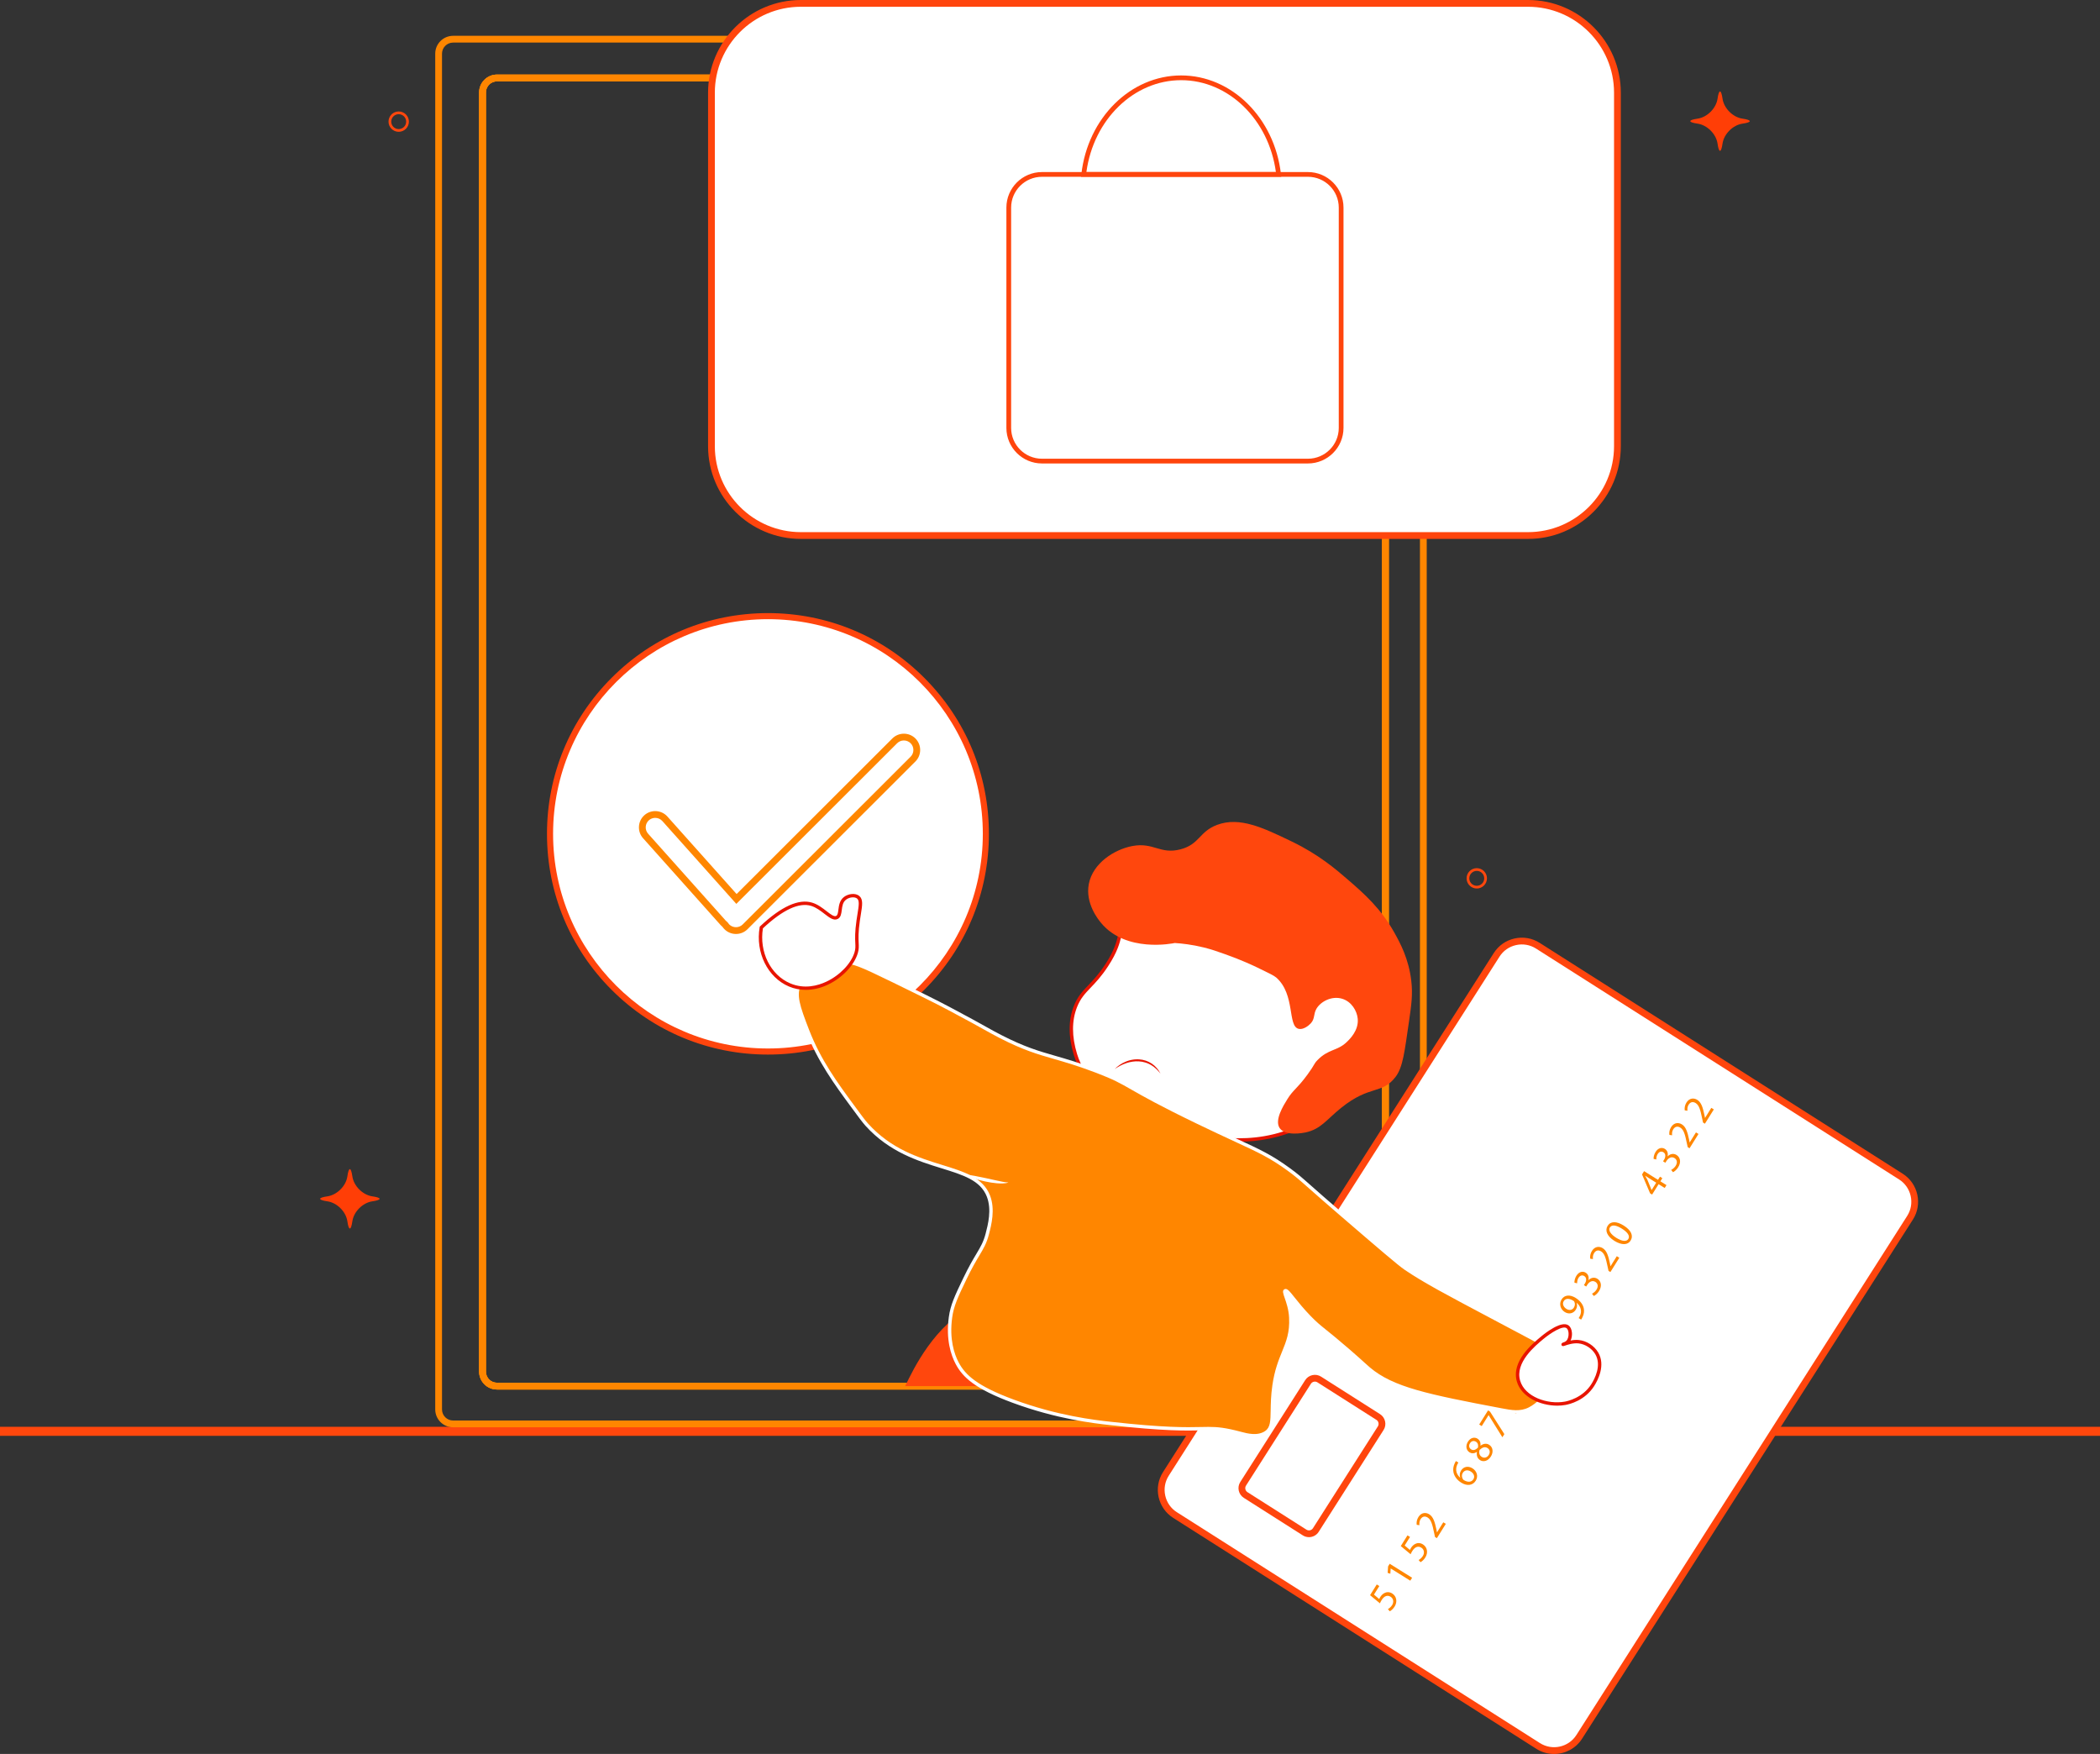 <svg width="540" height="451" viewBox="0 0 540 451" fill="none" xmlns="http://www.w3.org/2000/svg">
<rect x="0" y="0" width="540" height="451" fill="#333333" stroke="none"/>
<g clip-path="url(#clip0_740_2102)">
<path d="M540 366.875H0V369.197H540V366.875Z" fill="#FF470D"/>
<path d="M362.276 366.999H116.513C113.978 366.999 111.917 364.939 111.917 362.407V13.801C111.917 11.269 113.978 9.209 116.513 9.209H362.276C364.81 9.209 366.872 11.269 366.872 13.801V362.407C366.872 364.939 364.81 366.999 362.276 366.999V366.999ZM116.513 10.949C114.939 10.949 113.658 12.229 113.658 13.801V362.407C113.658 363.98 114.939 365.259 116.513 365.259H362.276C363.85 365.259 365.131 363.98 365.131 362.407V13.801C365.131 12.229 363.85 10.949 362.276 10.949H116.513ZM352.516 357.287H127.803C125.269 357.287 123.207 355.227 123.207 352.696V23.768C123.207 21.236 125.269 19.177 127.803 19.177H352.516C355.051 19.177 357.113 21.236 357.113 23.768V352.696C357.113 355.227 355.051 357.287 352.516 357.287ZM127.803 20.916C126.229 20.916 124.948 22.196 124.948 23.768V352.696C124.948 354.268 126.229 355.547 127.803 355.547H352.516C354.09 355.547 355.371 354.268 355.371 352.696V23.768C355.371 22.196 354.09 20.916 352.516 20.916H127.803Z" fill="#FF8600"/>
<path d="M352.516 357.287H127.803C125.268 357.287 123.207 355.228 123.207 352.696V23.768C123.207 21.236 125.268 19.177 127.803 19.177H352.516C355.051 19.177 357.113 21.236 357.113 23.768V352.696C357.113 355.228 355.051 357.287 352.516 357.287ZM127.803 20.916C126.229 20.916 124.948 22.196 124.948 23.768V352.696C124.948 354.268 126.229 355.547 127.803 355.547H352.516C354.09 355.547 355.371 354.268 355.371 352.696V23.768C355.371 22.196 354.09 20.916 352.516 20.916H127.803Z" fill="#FF8600"/>
<path d="M352.516 357.287H127.803C125.268 357.287 123.207 355.228 123.207 352.696V23.768C123.207 21.236 125.268 19.177 127.803 19.177H352.516C355.051 19.177 357.113 21.236 357.113 23.768V352.696C357.113 355.228 355.051 357.287 352.516 357.287ZM127.803 20.916C126.229 20.916 124.948 22.196 124.948 23.768V352.696C124.948 354.268 126.229 355.547 127.803 355.547H352.516C354.09 355.547 355.371 354.268 355.371 352.696V23.768C355.371 22.196 354.09 20.916 352.516 20.916H127.803Z" fill="#FF8600"/>
<path d="M392.92 0.87H205.934C193.238 0.87 182.945 11.151 182.945 23.834V114.734C182.945 127.417 193.238 137.698 205.934 137.698H392.92C405.616 137.698 415.909 127.417 415.909 114.734V23.834C415.909 11.151 405.616 0.87 392.92 0.87Z" fill="white"/>
<path d="M392.92 138.568H205.935C192.778 138.568 182.075 127.876 182.075 114.734V23.834C182.075 10.692 192.778 0 205.935 0H392.92C406.076 0 416.78 10.692 416.78 23.834V114.734C416.78 127.876 406.076 138.568 392.92 138.568ZM205.935 1.74C193.739 1.74 183.816 11.651 183.816 23.834V114.734C183.816 126.917 193.739 136.828 205.935 136.828H392.92C405.116 136.828 415.038 126.917 415.038 114.734V23.834C415.038 11.651 405.116 1.74 392.92 1.74H205.935Z" fill="#FF450D"/>
<path d="M336.326 119.17H267.933C262.89 119.17 258.787 115.071 258.787 110.034V53.378C258.787 48.34 262.89 44.242 267.933 44.242H336.326C341.369 44.242 345.472 48.34 345.472 53.378V110.034C345.472 115.071 341.369 119.17 336.326 119.17ZM267.933 45.46C263.562 45.46 260.006 49.012 260.006 53.378V110.034C260.006 114.4 263.562 117.952 267.933 117.952H336.326C340.697 117.952 344.253 114.4 344.253 110.034V53.378C344.253 49.012 340.697 45.459 336.326 45.459H267.933V45.46Z" fill="#FF450D"/>
<path d="M329.462 45.46H277.988L278.064 44.782C279.703 30.311 290.735 19.398 303.725 19.398C316.715 19.398 327.747 30.311 329.386 44.782L329.462 45.46H329.462ZM279.36 44.242H328.09C326.261 30.725 315.892 20.616 303.725 20.616C291.558 20.616 281.19 30.725 279.36 44.242H279.36Z" fill="#FF450D"/>
<path d="M197.473 270.381C228.421 270.381 253.509 245.32 253.509 214.405C253.509 183.491 228.421 158.43 197.473 158.43C166.526 158.43 141.438 183.491 141.438 214.405C141.438 245.32 166.526 270.381 197.473 270.381Z" fill="white"/>
<path d="M197.473 271.163C182.296 271.163 168.028 265.26 157.296 254.539C146.564 243.819 140.654 229.566 140.654 214.405C140.654 199.245 146.564 184.991 157.296 174.271C168.028 163.551 182.296 157.647 197.473 157.647C212.651 157.647 226.919 163.551 237.651 174.271C248.383 184.991 254.293 199.245 254.293 214.405C254.293 229.566 248.382 243.819 237.651 254.539C226.919 265.26 212.65 271.163 197.473 271.163ZM197.473 159.213C167.007 159.213 142.221 183.972 142.221 214.405C142.221 244.839 167.007 269.598 197.473 269.598C227.94 269.598 252.725 244.839 252.725 214.405C252.725 183.972 227.94 159.213 197.473 159.213Z" fill="#FF450D"/>
<path d="M189.251 240.153C188.128 240.153 187.075 239.719 186.286 238.93C186.103 238.748 185.936 238.547 185.788 238.33C185.618 238.191 185.459 238.039 185.313 237.876L165.358 215.531C164.615 214.699 164.241 213.625 164.305 212.505C164.369 211.386 164.863 210.36 165.696 209.618C166.461 208.935 167.451 208.559 168.483 208.559C169.682 208.559 170.823 209.068 171.616 209.955L189.412 229.884L229.461 189.88C230.25 189.092 231.303 188.658 232.425 188.658C233.548 188.658 234.6 189.092 235.39 189.88C236.179 190.668 236.614 191.72 236.614 192.842C236.614 193.964 236.179 195.014 235.39 195.803L192.216 238.93C191.427 239.719 190.374 240.153 189.251 240.153H189.251ZM168.483 210.298C167.88 210.298 167.302 210.518 166.856 210.916C166.369 211.349 166.081 211.949 166.044 212.604C166.006 213.26 166.224 213.888 166.658 214.373L186.612 236.717C186.718 236.836 186.837 236.946 186.965 237.042L187.093 237.139L187.178 237.275C187.274 237.429 187.388 237.572 187.516 237.699C187.978 238.16 188.593 238.414 189.251 238.414C189.908 238.414 190.524 238.16 190.984 237.7L234.158 194.572C234.619 194.112 234.872 193.498 234.872 192.842C234.872 192.186 234.619 191.57 234.158 191.111C233.698 190.651 233.082 190.397 232.425 190.397C231.768 190.397 231.152 190.651 230.692 191.11L189.34 232.417L170.316 211.113C169.853 210.595 169.185 210.298 168.483 210.298L168.483 210.298Z" fill="#FF8600"/>
<path d="M384.856 245.515L299.795 378.993C297.522 382.559 298.574 387.29 302.144 389.561L395.519 448.937C399.089 451.207 403.825 450.156 406.098 446.59L491.159 313.112C493.432 309.546 492.38 304.815 488.81 302.544L395.435 243.168C391.865 240.898 387.128 241.949 384.856 245.515Z" fill="white"/>
<path d="M399.62 451C398.052 451 396.468 450.57 395.051 449.669L301.676 390.293C297.706 387.769 296.533 382.49 299.06 378.524L384.12 245.046C385.34 243.133 387.24 241.806 389.471 241.311C391.703 240.817 393.986 241.214 395.902 242.433L489.276 301.809C491.192 303.027 492.52 304.925 493.016 307.154C493.511 309.383 493.113 311.664 491.893 313.578L406.833 447.055C405.208 449.605 402.442 451 399.62 451L399.62 451ZM395.986 448.201C399.145 450.21 403.352 449.277 405.363 446.121L490.424 312.643C491.393 311.121 491.71 309.306 491.315 307.531C490.921 305.756 489.864 304.245 488.341 303.276L394.966 243.9C393.443 242.932 391.625 242.615 389.849 243.009C388.071 243.404 386.559 244.459 385.589 245.98L300.529 379.458C299.559 380.98 299.242 382.796 299.637 384.571C300.031 386.346 301.088 387.857 302.611 388.825L395.986 448.201Z" fill="#FF450D"/>
<path d="M336.349 355.351L319.665 381.532C319.045 382.505 319.332 383.795 320.306 384.414L335.471 394.057C336.444 394.676 337.736 394.39 338.356 393.417L355.04 367.237C355.66 366.264 355.373 364.974 354.399 364.354L339.235 354.711C338.261 354.092 336.969 354.379 336.349 355.351Z" fill="white"/>
<path d="M336.588 395.251C336.044 395.251 335.495 395.102 335.003 394.789L319.838 385.146C318.461 384.271 318.054 382.439 318.931 381.063L335.615 354.883C336.038 354.218 336.697 353.758 337.471 353.586C338.244 353.415 339.037 353.553 339.702 353.976L354.866 363.619C355.532 364.042 355.993 364.7 356.164 365.473C356.336 366.246 356.198 367.037 355.774 367.702L339.09 393.883C338.527 394.767 337.567 395.251 336.588 395.251ZM335.938 393.322C336.505 393.682 337.26 393.515 337.621 392.948L354.305 366.768C354.479 366.495 354.535 366.17 354.464 365.851C354.394 365.531 354.204 365.26 353.931 365.087L338.767 355.444C338.494 355.27 338.168 355.214 337.849 355.284C337.529 355.355 337.257 355.544 337.084 355.817L320.4 381.998C320.226 382.27 320.17 382.596 320.241 382.915C320.312 383.234 320.501 383.505 320.774 383.679L335.938 393.322V393.322Z" fill="#FF450D"/>
<path d="M354.681 407.823L353.307 410.018L354.649 411.163C354.714 411.019 354.774 410.884 354.907 410.672C355.184 410.229 355.558 409.848 355.992 409.626C356.532 409.335 357.26 409.273 357.987 409.727C359.112 410.429 359.395 411.849 358.614 413.097C358.221 413.725 357.711 414.146 357.362 414.31L356.891 413.744C357.182 413.594 357.653 413.235 357.979 412.713C358.439 411.978 358.354 411.051 357.583 410.57C356.833 410.114 355.991 410.278 355.271 411.429C355.066 411.756 354.941 412.035 354.835 412.264L352.303 410.167L354.025 407.414L354.681 407.823V407.823Z" fill="#FF8600"/>
<path d="M357.609 403.299L357.598 403.317L357.513 404.655L356.825 404.435L356.938 402.757L357.353 402.093L363.113 405.689L362.642 406.441L357.609 403.299L357.609 403.299Z" fill="#FF8600"/>
<path d="M362.577 395.2L361.204 397.395L362.545 398.54C362.611 398.396 362.67 398.261 362.803 398.049C363.08 397.606 363.454 397.224 363.888 397.003C364.428 396.712 365.157 396.65 365.883 397.104C367.009 397.806 367.291 399.225 366.51 400.474C366.117 401.102 365.608 401.522 365.259 401.686L364.787 401.121C365.078 400.971 365.549 400.612 365.876 400.09C366.336 399.355 366.25 398.428 365.479 397.947C364.729 397.491 363.887 397.655 363.168 398.806C362.963 399.133 362.838 399.412 362.731 399.641L360.199 397.544L361.921 394.791L362.577 395.2V395.2Z" fill="#FF8600"/>
<path d="M369.481 395.509L369.002 395.21L368.791 394.229C368.31 391.885 367.981 390.757 367.118 390.206C366.533 389.841 365.815 389.787 365.278 390.645C364.952 391.168 364.946 391.767 365.002 392.171L364.297 392.076C364.209 391.467 364.316 390.746 364.731 390.082C365.506 388.843 366.683 388.852 367.508 389.366C368.571 390.03 368.949 391.336 369.36 393.279L369.498 394.005L369.515 394.016L371.132 391.431L371.779 391.835L369.481 395.508L369.481 395.509Z" fill="#FF8600"/>
<path d="M375.01 376.074C374.902 376.228 374.783 376.437 374.68 376.68C374.12 378.029 374.611 379.234 375.476 379.958L375.492 379.932C375.301 379.431 375.299 378.765 375.697 378.127C376.334 377.109 377.518 376.852 378.643 377.554C379.698 378.212 380.224 379.538 379.476 380.733C378.707 381.963 377.246 382.171 375.748 381.236C374.614 380.529 373.974 379.563 373.761 378.642C373.59 377.871 373.696 377.051 374.062 376.27C374.171 376.018 374.284 375.817 374.372 375.676L375.01 376.074ZM378.195 378.37C377.371 377.855 376.581 378.014 376.132 378.731C375.839 379.201 375.86 379.817 376.144 380.289C376.199 380.398 376.292 380.505 376.434 380.593C377.393 381.168 378.364 381.171 378.874 380.357C379.295 379.684 379.019 378.884 378.195 378.37Z" fill="#FF8600"/>
<path d="M380.608 375.457C379.882 375.004 379.639 374.249 379.781 373.353L379.748 373.345C379.048 373.794 378.381 373.759 377.885 373.449C376.972 372.879 376.833 371.722 377.465 370.713C378.162 369.598 379.211 369.477 379.929 369.925C380.416 370.229 380.79 370.795 380.683 371.713L380.71 371.729C381.442 371.189 382.224 371.062 382.924 371.499C383.925 372.124 384.061 373.403 383.375 374.501C382.622 375.705 381.45 375.983 380.608 375.457H380.608ZM378.291 372.681C378.867 373.041 379.448 372.801 380.041 372.247C380.182 371.647 380.066 371.045 379.543 370.718C379.083 370.431 378.432 370.406 377.995 371.106C377.591 371.752 377.795 372.372 378.291 372.681V372.681ZM382.511 372.337C381.811 371.9 381.17 372.177 380.461 372.817C380.235 373.612 380.451 374.251 381 374.594C381.569 374.986 382.36 374.864 382.819 374.129C383.257 373.43 383.104 372.708 382.511 372.337Z" fill="#FF8600"/>
<path d="M382.639 362.656L383.153 362.977L386.832 368.757L386.328 369.563L382.794 363.886L382.777 363.875L381.016 366.69L380.369 366.286L382.639 362.657L382.639 362.656Z" fill="#FF8600"/>
<path d="M389.232 362.931C389.512 362.798 390.055 362.423 390.393 361.884C391.019 360.883 390.574 360.175 390.09 359.886C389.278 359.391 388.479 359.901 388.008 360.654L387.737 361.087L387.152 360.722L387.423 360.288C387.778 359.722 387.934 358.822 387.252 358.396C386.791 358.109 386.2 358.146 385.752 358.864C385.464 359.324 385.391 359.894 385.413 360.252L384.718 360.102C384.685 359.662 384.829 358.94 385.217 358.32C385.926 357.187 386.92 357.094 387.62 357.531C388.214 357.902 388.498 358.571 388.312 359.44L388.329 359.451C388.914 358.831 389.806 358.588 390.612 359.091C391.534 359.666 391.891 360.887 391.028 362.268C390.624 362.914 390.066 363.353 389.702 363.52L389.233 362.932L389.232 362.931Z" fill="#FF8600"/>
<path d="M405.936 338.914C406.059 338.757 406.163 338.551 406.302 338.269C406.523 337.779 406.602 337.238 406.497 336.717C406.389 336.12 406.056 335.531 405.44 334.999L405.423 335.025C405.614 335.587 405.557 336.191 405.197 336.767C404.549 337.802 403.353 337.979 402.37 337.365C401.28 336.685 400.816 335.3 401.552 334.122C402.289 332.945 403.7 332.817 405.171 333.735C406.438 334.526 407.058 335.504 407.253 336.413C407.411 337.127 407.294 337.903 406.978 338.567C406.845 338.878 406.699 339.132 406.574 339.312L405.936 338.914V338.914ZM402.798 336.562C403.516 337.01 404.293 336.892 404.714 336.219C405.04 335.697 405.038 335.129 404.82 334.71C404.777 334.621 404.705 334.539 404.581 334.462C403.597 333.848 402.617 333.741 402.107 334.555C401.692 335.219 401.983 336.053 402.798 336.562V336.562Z" fill="#FF8600"/>
<path d="M409.372 332.653C409.652 332.52 410.195 332.145 410.533 331.605C411.158 330.605 410.714 329.897 410.23 329.607C409.418 329.112 408.619 329.622 408.148 330.375L407.876 330.808L407.292 330.443L407.563 330.01C407.917 329.443 408.073 328.544 407.391 328.118C406.93 327.83 406.34 327.868 405.892 328.585C405.604 329.045 405.531 329.615 405.553 329.973L404.859 329.823C404.825 329.384 404.969 328.661 405.357 328.042C406.065 326.909 407.06 326.815 407.76 327.252C408.354 327.623 408.637 328.293 408.452 329.161L408.469 329.172C409.054 328.552 409.946 328.309 410.752 328.812C411.674 329.388 412.032 330.608 411.168 331.989C410.764 332.635 410.205 333.074 409.842 333.241L409.373 332.653L409.372 332.653Z" fill="#FF8600"/>
<path d="M414.099 327.085L413.62 326.787L413.409 325.805C412.928 323.462 412.599 322.333 411.736 321.782C411.151 321.417 410.433 321.363 409.896 322.222C409.57 322.744 409.564 323.344 409.62 323.748L408.915 323.652C408.827 323.044 408.934 322.322 409.349 321.659C410.124 320.419 411.302 320.428 412.126 320.943C413.189 321.606 413.567 322.913 413.978 324.856L414.115 325.581L414.133 325.593L415.75 323.008L416.397 323.412L414.099 327.085L414.099 327.085Z" fill="#FF8600"/>
<path d="M417.497 315.114C419.455 316.336 420.083 317.737 419.285 319.011C418.582 320.136 417.052 320.239 415.135 319.067C413.203 317.861 412.661 316.365 413.391 315.197C414.15 313.984 415.663 313.968 417.497 315.114ZM415.631 318.294C417.129 319.229 418.268 319.299 418.71 318.591C419.209 317.794 418.516 316.833 417.045 315.915C415.628 315.03 414.47 314.812 413.966 315.618C413.54 316.299 414.063 317.315 415.631 318.294Z" fill="#FF8600"/>
<path d="M428.064 305.468L426.496 304.489L424.824 307.162L424.31 306.842L422.238 301.979L422.764 301.138L426.344 303.373L426.848 302.567L427.459 302.949L426.955 303.754L428.524 304.733L428.064 305.468H428.064ZM425.884 304.108L423.961 302.907C423.66 302.719 423.364 302.522 423.074 302.317L423.058 302.343C423.283 302.731 423.443 303.027 423.609 303.352L424.687 305.982L424.705 305.993L425.884 304.108H425.884Z" fill="#FF8600"/>
<path d="M429.727 300.82C430.008 300.687 430.55 300.312 430.888 299.772C431.514 298.772 431.07 298.064 430.586 297.774C429.774 297.279 428.974 297.79 428.503 298.542L428.232 298.976L427.647 298.61L427.918 298.177C428.273 297.61 428.429 296.711 427.747 296.285C427.286 295.997 426.696 296.035 426.247 296.752C425.959 297.212 425.886 297.782 425.909 298.14L425.214 297.99C425.181 297.551 425.325 296.828 425.712 296.209C426.421 295.076 427.416 294.983 428.116 295.42C428.709 295.79 428.993 296.46 428.807 297.328L428.825 297.339C429.41 296.72 430.301 296.476 431.108 296.979C432.029 297.555 432.387 298.775 431.523 300.156C431.119 300.802 430.561 301.241 430.198 301.409L429.728 300.82L429.727 300.82Z" fill="#FF8600"/>
<path d="M434.454 295.253L433.976 294.954L433.764 293.973C433.283 291.629 432.954 290.501 432.091 289.95C431.507 289.585 430.789 289.531 430.252 290.389C429.925 290.912 429.92 291.511 429.975 291.915L429.271 291.82C429.183 291.211 429.289 290.49 429.705 289.826C430.48 288.587 431.657 288.596 432.481 289.11C433.545 289.774 433.922 291.08 434.334 293.023L434.471 293.749L434.489 293.76L436.106 291.175L436.752 291.579L434.455 295.253L434.454 295.253Z" fill="#FF8600"/>
<path d="M438.403 288.941L437.924 288.643L437.712 287.661C437.232 285.318 436.902 284.189 436.04 283.638C435.455 283.273 434.737 283.219 434.2 284.078C433.873 284.6 433.868 285.2 433.923 285.604L433.219 285.509C433.131 284.9 433.238 284.179 433.653 283.515C434.428 282.276 435.605 282.284 436.429 282.799C437.493 283.462 437.87 284.769 438.282 286.712L438.419 287.438L438.437 287.449L440.054 284.864L440.701 285.268L438.403 288.941L438.403 288.941Z" fill="#FF8600"/>
<path d="M297.092 352.271C296.847 353.538 295.672 354.176 284.766 356.417H232.756C234.918 351.914 240.349 340.614 250.397 335.684C270.08 326.03 298.446 345.266 297.092 352.271H297.092Z" fill="#FF470D"/>
<path d="M289.739 237.317C287.051 239.471 289.049 241.371 284.575 248.207C280.876 253.859 278.237 254.505 276.541 258.812C274.421 264.197 276.051 269.531 276.541 271.136C280.551 284.26 297.726 289.081 303.224 290.624C309.22 292.308 321.73 295.819 334.785 289.478C344.408 284.804 349.169 277.281 351.426 273.715C354.165 269.387 359.704 260.634 356.59 255.946C354.774 253.212 351.44 254.001 339.949 250.787C338.825 250.472 335.948 249.526 330.194 247.634C303.299 238.79 294.786 233.273 289.739 237.317H289.739Z" fill="white"/>
<path d="M318.623 293.56C312.07 293.56 306.538 292.007 303.106 291.043C297.442 289.453 280.204 284.615 276.124 271.262C274.689 266.562 274.692 262.32 276.136 258.653C277.09 256.23 278.308 254.953 279.851 253.336C281.114 252.012 282.546 250.512 284.21 247.969C286.552 244.392 287.087 242.199 287.478 240.599C287.836 239.135 288.094 238.077 289.466 236.977C293.24 233.953 298.5 235.875 311.211 240.52C316.255 242.363 322.533 244.657 330.33 247.221L330.365 247.233C336.083 249.113 338.954 250.057 340.066 250.368C344.434 251.59 347.647 252.237 349.993 252.709C353.932 253.502 355.73 253.864 356.952 255.705C360.222 260.628 354.529 269.624 351.793 273.947C349.494 277.581 344.709 285.141 334.975 289.869C329.25 292.65 323.637 293.56 318.623 293.56H318.623ZM290.011 237.656C288.87 238.57 288.665 239.411 288.324 240.805C287.918 242.467 287.363 244.743 284.939 248.445C283.231 251.055 281.77 252.586 280.481 253.936C279.004 255.484 277.837 256.707 276.946 258.971C275.576 262.451 275.58 266.501 276.957 271.008C280.898 283.906 297.791 288.648 303.342 290.206C309.296 291.878 321.687 295.356 334.593 289.087C344.105 284.466 348.8 277.048 351.057 273.483C353.695 269.314 359.184 260.64 356.226 256.186C355.203 254.646 353.628 254.328 349.821 253.562C347.462 253.087 344.23 252.436 339.831 251.206C338.7 250.889 335.823 249.943 330.092 248.059L330.057 248.047C322.247 245.479 315.962 243.182 310.912 241.337C298.528 236.812 293.402 234.939 290.011 237.656L290.011 237.656Z" fill="#E81400"/>
<path d="M302.077 242.475C301.555 242.59 289.535 245.037 283.14 237.317C282.473 236.511 279.012 232.325 279.984 227.286C281.026 221.887 286.627 218.393 291.174 217.541C296.639 216.517 298.3 219.74 303.511 218.401C308.489 217.122 308.317 213.836 312.979 212.096C318.782 209.929 324.852 212.854 332.202 216.395C339.034 219.686 343.49 223.491 346.548 226.139C350.881 229.891 355.097 233.609 358.598 239.896C360.052 242.506 362.25 246.546 362.902 252.22C363.303 255.711 362.944 258.305 362.328 262.537C361.178 270.439 360.749 274.41 358.885 276.868C355.375 281.494 352.287 278.87 344.826 284.893C341.081 287.916 339.647 290.363 335.645 291.198C335.178 291.295 330.48 292.225 329.046 290.051C327.694 288.001 329.988 284.314 331.055 282.6C332.572 280.161 333.461 280.051 336.219 276.295C338.185 273.617 337.751 273.649 338.801 272.569C341.585 269.707 343.889 270.247 346.261 267.983C347.127 267.157 349.403 264.944 349.13 261.965C348.941 259.897 347.529 257.533 345.113 256.806C342.425 255.997 339.584 257.543 338.514 259.385C337.704 260.781 338.171 261.899 337.08 263.111C336.48 263.777 335.091 264.833 333.924 264.544C331.031 263.827 333.135 255.741 328.186 251.36C327.628 250.867 326.188 250.171 323.308 248.781C322.364 248.325 319.304 246.871 314.988 245.342C312.894 244.6 311.505 244.107 309.536 243.622C306.519 242.878 303.932 242.593 302.077 242.475Z" fill="#FF470D"/>
<path d="M286.642 274.888C287.441 274.082 288.406 273.415 289.481 272.982C289.745 272.862 290.024 272.78 290.3 272.69C290.582 272.619 290.862 272.539 291.151 272.495C291.436 272.433 291.729 272.419 292.02 272.39C292.312 272.382 292.605 272.369 292.897 272.392C294.066 272.461 295.226 272.839 296.191 273.498C297.157 274.155 297.925 275.067 298.423 276.087C297.74 275.181 296.921 274.399 295.973 273.842C295.853 273.776 295.735 273.705 295.611 273.648C295.49 273.584 295.367 273.525 295.241 273.472C295.118 273.412 294.987 273.371 294.86 273.323C294.732 273.275 294.605 273.227 294.471 273.195C293.952 273.029 293.409 272.944 292.865 272.913C292.593 272.887 292.32 272.896 292.046 272.899C291.773 272.921 291.499 272.935 291.228 272.981C290.955 273.011 290.687 273.076 290.418 273.131L290.019 273.241C289.884 273.273 289.753 273.317 289.622 273.362C288.568 273.707 287.58 274.248 286.642 274.888V274.888Z" fill="#E81400"/>
<path d="M281.992 275.435C270.647 271.103 267.454 271.738 257.318 266.55C253.942 264.822 252.942 264.058 244.12 259.385C240.199 257.308 236.724 255.612 229.774 252.22C220.98 247.928 219.397 247.312 216.863 247.348C215.413 247.368 208.404 247.468 205.674 252.793C204.133 255.798 205.298 258.903 207.645 264.967C210.603 272.61 214.735 278.303 219.158 284.319C221.116 286.982 222.095 288.313 222.888 289.192C234.521 302.063 250.613 298.434 254.162 307.534C255.512 310.996 254.497 314.89 253.875 317.279C252.835 321.269 251.362 322.024 248.137 328.743C245.928 333.343 244.824 335.644 244.407 338.774C244.235 340.062 243.503 345.551 246.128 350.524C247.986 354.044 251.293 356.867 260.474 360.269C271.55 364.372 280.826 365.483 285.435 366.001C312.116 368.998 308.568 365.804 319.004 368.58C320.439 368.962 323.434 369.822 325.603 368.294C328.014 366.595 326.624 363.06 327.611 356.257C328.851 347.712 332.273 345.944 331.915 338.774C331.721 334.904 329.87 332.217 330.48 331.895C331.126 331.555 332.785 334.66 336.792 338.774C339.533 341.587 340.266 341.684 346.834 347.372C350.197 350.284 350.768 350.92 351.999 351.958C358.203 357.191 367.6 359.053 386.141 362.562C388.708 363.048 391.009 363.45 393.314 362.275C397.516 360.133 401.129 354.149 399.052 349.091C397.887 346.256 395.278 344.807 394.174 344.219C373.805 333.379 367.37 330.156 361.467 326.163C359.776 325.02 354.888 320.816 345.113 312.407C335.014 303.72 334.725 303.112 331.341 300.656C324.885 295.971 322.013 295.336 308.101 288.618C288.399 279.105 291.209 278.954 281.992 275.435H281.992Z" fill="#FF8600"/>
<path d="M322.52 369.599C321.134 369.599 319.83 369.251 319.013 369.033L318.892 369.001C313.959 367.689 312.234 367.726 308.797 367.798C305.028 367.879 299.333 368 285.387 366.433C281.295 365.973 271.715 364.897 260.323 360.676C250.699 357.111 247.534 354.12 245.743 350.727C244.516 348.402 243.214 344.431 243.975 338.717C244.402 335.517 245.519 333.19 247.744 328.554C249.149 325.628 250.216 323.838 251.074 322.4C252.161 320.577 252.88 319.372 253.454 317.169C254.053 314.87 255.055 311.023 253.756 307.692C252.123 303.505 247.69 302.132 242.077 300.394C236.106 298.545 228.676 296.244 222.565 289.483C221.761 288.593 220.783 287.263 218.836 284.615L218.808 284.577C214.614 278.874 210.279 272.977 207.239 265.124C204.916 259.121 203.636 255.814 205.286 252.595C207.124 249.01 211.233 246.992 216.857 246.913C219.451 246.876 221.041 247.473 229.966 251.829C236.91 255.218 240.395 256.919 244.324 259.001C249.271 261.621 251.766 263.017 253.588 264.036C255.011 264.832 256.039 265.407 257.517 266.163C263.494 269.222 267.113 270.264 271.304 271.471C274.217 272.31 277.519 273.261 282.148 275.028C286.784 276.798 288.396 277.721 291.323 279.396C294.159 281.019 298.444 283.472 308.291 288.227C312.321 290.173 315.445 291.618 317.956 292.779C324.151 295.644 326.979 296.952 331.598 300.304C333.652 301.794 334.544 302.582 337.192 304.922C338.96 306.483 341.381 308.622 345.397 312.077L345.412 312.09C355.154 320.469 360.043 324.675 361.711 325.803C366.541 329.069 371.86 331.889 384.713 338.703C387.541 340.202 390.738 341.897 394.38 343.835C395.325 344.338 398.2 345.868 399.456 348.926C401.598 354.143 398.043 360.353 393.513 362.662C391.028 363.929 388.503 363.451 386.061 362.989C368.055 359.581 358.137 357.704 351.718 352.29C351.19 351.844 350.788 351.478 350.232 350.97C349.494 350.296 348.482 349.373 346.55 347.7C343.612 345.156 341.837 343.727 340.54 342.684C338.91 341.371 338.011 340.648 336.481 339.077C334.579 337.124 333.212 335.41 332.214 334.158C331.717 333.536 331.209 332.898 330.869 332.554C330.943 332.813 331.06 333.148 331.169 333.459C331.595 334.681 332.239 336.528 332.35 338.752C332.551 342.775 331.594 345.13 330.486 347.857C329.6 350.036 328.596 352.506 328.043 356.319C327.674 358.861 327.64 360.962 327.613 362.65C327.566 365.549 327.536 367.465 325.854 368.649C324.833 369.369 323.649 369.6 322.521 369.6L322.52 369.599ZM310.756 366.9C313.109 366.9 315.119 367.097 319.116 368.16L319.238 368.193C320.696 368.582 323.41 369.307 325.352 367.938C326.672 367.008 326.698 365.363 326.742 362.636C326.769 360.923 326.804 358.791 327.181 356.194C327.749 352.276 328.774 349.754 329.679 347.529C330.748 344.898 331.672 342.626 331.48 338.795C331.375 336.696 330.756 334.92 330.346 333.745C329.943 332.59 329.677 331.827 330.277 331.511C330.937 331.163 331.511 331.88 332.895 333.616C333.881 334.854 335.232 336.548 337.105 338.47C338.598 340.004 339.482 340.715 341.086 342.006C342.388 343.054 344.17 344.489 347.12 347.043C349.06 348.723 350.077 349.651 350.819 350.328C351.368 350.829 351.764 351.19 352.28 351.625C358.271 356.679 367.015 358.499 386.223 362.134C388.627 362.589 390.897 363.019 393.117 361.888C397.301 359.754 400.557 353.899 398.65 349.257C397.513 346.488 394.847 345.069 393.97 344.603C390.329 342.665 387.132 340.97 384.305 339.471C371.423 332.642 366.091 329.815 361.223 326.523C359.513 325.367 354.611 321.15 344.844 312.749L344.829 312.736C340.808 309.277 338.385 307.136 336.615 305.573C333.99 303.255 333.106 302.473 331.085 301.007C326.535 297.706 323.732 296.409 317.59 293.568C315.076 292.405 311.948 290.959 307.912 289.01C298.037 284.242 293.736 281.78 290.89 280.151C288.001 278.497 286.409 277.587 281.837 275.841C277.242 274.086 273.959 273.141 271.063 272.307C266.829 271.088 263.172 270.035 257.12 266.937C255.628 266.174 254.594 265.595 253.163 264.795C251.345 263.778 248.854 262.385 243.916 259.769C240 257.694 236.519 255.996 229.584 252.611C220.823 248.335 219.278 247.753 216.87 247.783C211.584 247.858 207.745 249.707 206.062 252.991C204.649 255.747 205.651 258.606 208.052 264.811C211.049 272.556 215.35 278.405 219.51 284.062L219.538 284.1C221.468 286.725 222.437 288.043 223.212 288.9C229.162 295.484 236.16 297.651 242.335 299.563C247.941 301.299 252.783 302.798 254.568 307.376C255.969 310.969 254.922 314.988 254.297 317.388C253.692 319.711 252.948 320.958 251.822 322.845C250.974 324.268 249.918 326.039 248.53 328.931C246.344 333.484 245.247 335.769 244.839 338.831C244.107 344.319 245.346 348.109 246.514 350.322C248.212 353.538 251.261 356.392 260.626 359.861C271.918 364.045 281.425 365.113 285.484 365.569C299.373 367.129 305.033 367.009 308.778 366.929C309.49 366.914 310.135 366.9 310.756 366.9L310.756 366.9Z" fill="white"/>
<path d="M247.693 301.921C248.694 302.018 249.672 302.181 250.645 302.358C251.617 302.537 252.583 302.737 253.544 302.945L256.42 303.58C256.899 303.684 257.378 303.785 257.86 303.875C258.342 303.965 258.822 304.041 259.325 304.044C258.853 304.233 258.332 304.274 257.83 304.301C257.324 304.319 256.82 304.296 256.319 304.256C255.319 304.171 254.333 304.006 253.359 303.795C252.386 303.583 251.425 303.324 250.478 303.019C249.532 302.71 248.596 302.364 247.692 301.921H247.693Z" fill="white"/>
<path d="M195.774 238.485C202.406 232.253 206.357 231.783 208.745 232.525C211.688 233.439 213.784 236.668 215.231 235.894C216.51 235.21 215.459 232.371 217.306 230.97C218.284 230.228 219.868 230.045 220.679 230.711C221.713 231.561 221.132 233.502 220.679 236.671C219.876 242.29 220.785 242.853 220.16 244.964C218.621 250.16 210.412 256.386 203.038 253.256C197.865 251.061 194.661 244.924 195.774 238.485L195.774 238.485Z" fill="white"/>
<path d="M207.206 254.527C205.701 254.527 204.236 254.238 202.868 253.657C197.384 251.33 194.22 244.919 195.345 238.411L195.37 238.268L195.476 238.169C200.9 233.071 205.408 231.032 208.874 232.11C210.3 232.553 211.494 233.477 212.548 234.292C213.591 235.099 214.491 235.796 215.025 235.511C215.413 235.303 215.496 234.648 215.592 233.889C215.727 232.822 215.896 231.494 217.043 230.624C218.101 229.821 219.926 229.529 220.955 230.376C221.991 231.227 221.741 232.771 221.362 235.107C221.279 235.62 221.193 236.151 221.11 236.733C220.675 239.774 220.748 241.305 220.802 242.423C220.847 243.376 220.88 244.064 220.577 245.087C219.654 248.203 216.559 251.463 212.875 253.198C210.999 254.082 209.072 254.527 207.206 254.527H207.206ZM196.179 238.702C195.193 244.766 198.132 250.703 203.208 252.856C206.84 254.397 210.267 253.465 212.504 252.412C215.977 250.775 218.886 247.733 219.742 244.841C220.004 243.958 219.975 243.364 219.932 242.465C219.877 241.312 219.801 239.733 220.248 236.61C220.332 236.02 220.423 235.461 220.503 234.968C220.833 232.928 221.052 231.581 220.402 231.047C219.78 230.535 218.43 230.664 217.57 231.317C216.714 231.965 216.583 232.999 216.456 233.998C216.335 234.954 216.22 235.858 215.436 236.277C214.405 236.829 213.297 235.972 212.015 234.98C211.019 234.21 209.891 233.337 208.616 232.94C205.493 231.97 201.309 233.908 196.179 238.702L196.179 238.702Z" fill="#E81400"/>
<path d="M396.62 343.944C397.023 343.61 401.492 339.963 403.099 341.163C404.004 341.839 404.039 344.081 403.099 345.05C402.618 345.545 401.93 345.62 401.946 345.683C401.967 345.771 403.946 344.798 405.924 344.992C407.711 345.168 409.603 346.306 410.593 347.987C412.596 351.386 410.003 355.461 409.556 356.165C407.168 359.918 403.075 360.72 402.465 360.829C397.894 361.649 391.776 359.588 390.473 355.128C389.04 350.219 394.421 345.765 396.62 343.944Z" fill="white"/>
<path d="M400.429 361.439C396.035 361.439 391.214 359.217 390.055 355.25C388.541 350.066 394.008 345.542 396.342 343.61C397.539 342.619 401.585 339.489 403.36 340.815C403.836 341.171 404.147 341.853 404.213 342.688C404.261 343.286 404.181 344.047 403.868 344.692C404.506 344.565 405.235 344.488 405.966 344.56C407.974 344.757 409.937 346.016 410.969 347.767C412.898 351.042 410.88 354.894 409.923 356.398C407.567 360.101 403.678 361.054 402.542 361.258C401.861 361.38 401.151 361.44 400.429 361.44L400.429 361.439ZM396.898 344.279C394.695 346.102 389.537 350.371 390.892 355.006C392.111 359.182 397.928 361.201 402.388 360.401C403.134 360.267 406.967 359.423 409.188 355.931C410.059 354.562 411.904 351.069 410.218 348.208C409.337 346.712 407.594 345.594 405.881 345.425C404.489 345.289 403.049 345.786 402.434 345.999C402.068 346.125 401.931 346.172 401.741 346.069L401.572 345.978L401.523 345.788C401.422 345.377 401.836 345.24 401.972 345.195C402.181 345.126 402.53 345.011 402.786 344.747C403.189 344.333 403.408 343.551 403.345 342.757C403.3 342.189 403.106 341.711 402.838 341.511C401.836 340.763 398.737 342.757 396.898 344.28L396.898 344.279Z" fill="#E81400"/>
<path d="M102.524 33.892C101.08 33.892 99.905 32.718 99.905 31.276C99.905 29.834 101.08 28.661 102.524 28.661C103.967 28.661 105.142 29.834 105.142 31.276C105.142 32.718 103.967 33.892 102.524 33.892ZM102.524 29.357C101.464 29.357 100.602 30.218 100.602 31.276C100.602 32.335 101.464 33.196 102.524 33.196C103.583 33.196 104.445 32.335 104.445 31.276C104.445 30.218 103.583 29.357 102.524 29.357Z" fill="#FF470D"/>
<path d="M379.741 228.463C378.297 228.463 377.123 227.289 377.123 225.847C377.123 224.405 378.297 223.232 379.741 223.232C381.185 223.232 382.359 224.405 382.359 225.847C382.359 227.289 381.185 228.463 379.741 228.463ZM379.741 223.928C378.681 223.928 377.819 224.789 377.819 225.847C377.819 226.906 378.681 227.767 379.741 227.767C380.801 227.767 381.663 226.906 381.663 225.847C381.663 224.789 380.801 223.928 379.741 223.928Z" fill="#FF470D"/>
<path d="M89.325 302.48C89.677 300.005 90.253 300.005 90.605 302.48C90.956 304.955 93.271 307.267 95.749 307.619C98.226 307.97 98.226 308.545 95.749 308.896C93.271 309.248 90.956 311.56 90.605 314.035C90.253 316.51 89.677 316.51 89.325 314.035C88.974 311.56 86.659 309.248 84.181 308.896C81.703 308.545 81.703 307.97 84.181 307.619C86.659 307.267 88.974 304.955 89.325 302.48Z" fill="#FF3E06"/>
<path d="M441.656 25.373C442.008 22.899 442.583 22.899 442.935 25.373C443.287 27.849 445.602 30.161 448.079 30.512C450.557 30.864 450.557 31.439 448.079 31.79C445.602 32.142 443.287 34.454 442.935 36.929C442.583 39.404 442.008 39.404 441.656 36.929C441.304 34.454 438.989 32.142 436.512 31.79C434.034 31.439 434.034 30.864 436.512 30.512C438.989 30.161 441.304 27.849 441.656 25.373Z" fill="#FF3E06"/>
</g>
<defs>
<clipPath id="clip0_740_2102">
<rect width="540" height="451" fill="white"/>
</clipPath>
</defs>
</svg>
